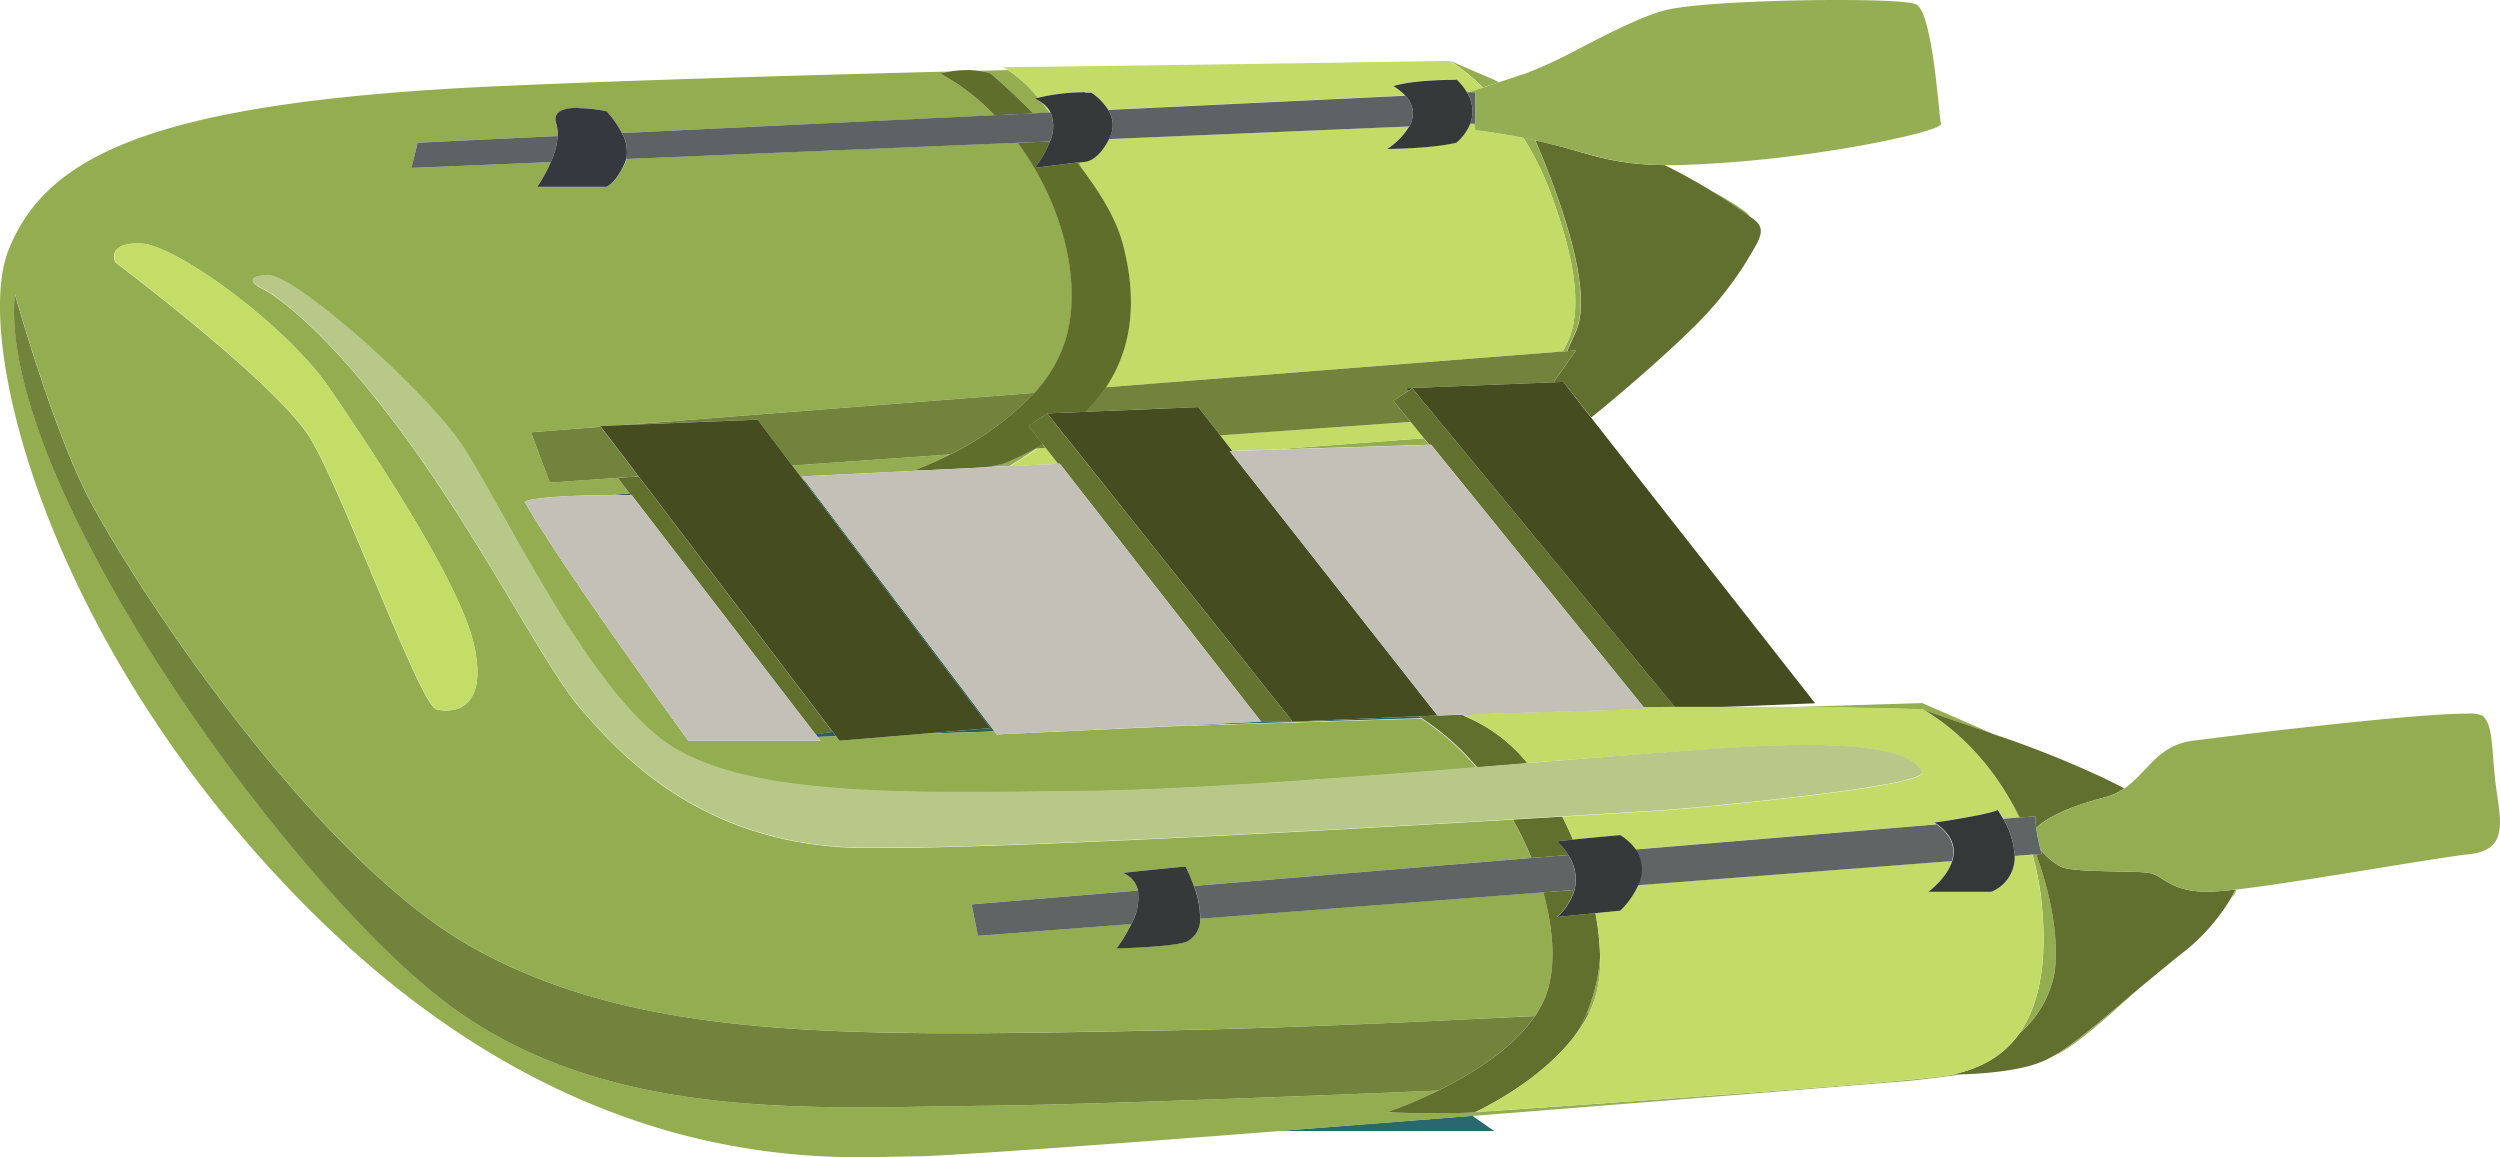 <svg id="Слой_1" data-name="Слой 1" xmlns="http://www.w3.org/2000/svg" viewBox="0 0 397.15 183.8"><defs><style>.cls-1{fill:#28686f;}.cls-2{fill:#285e64;}.cls-3{fill:#93ad50;}.cls-4{fill:#72843c;}.cls-5{fill:#62702e;}.cls-6{fill:#c3dc68;}.cls-7{fill:#62702f;}.cls-8{fill:#95ae54;}.cls-9{fill:#444c20;}.cls-10{fill:#62712f;}.cls-11{fill:#c3dd67;}.cls-12{fill:#606e2c;}.cls-13{fill:#94ad52;}.cls-14{fill:#647330;}.cls-15{fill:#b7c888;}.cls-16{fill:#5e6564;}.cls-17{fill:#353939;}.cls-18{fill:#5d6365;}.cls-19{fill:#35383e;}.cls-20{fill:#36393a;}.cls-21{fill:#353839;}.cls-22{fill:#c2c0b7;}</style></defs><title>10</title><path class="cls-1" d="M186.55,509.12c-10.31.82-20.85,1.64-30.9,2.42H190l-3.46-2.42" transform="translate(47.35 -331.87)"/><polyline class="cls-2" points="132.28 116.25 129.57 116.64 129.9 117.07 132.84 116.98 132.28 116.25"/><path class="cls-2" d="M178,445.67l-20,.83,0,0h-5l-13.73.65,39.18-1.2-.5-.32" transform="translate(47.35 -331.87)"/><path class="cls-2" d="M187.71,445.34l-1.92.05.14.08,1.78-.13" transform="translate(47.35 -331.87)"/><path class="cls-2" d="M52.67,410.24l-3.24.3H52.9l-.23-.3" transform="translate(47.35 -331.87)"/><path class="cls-2" d="M80.47,408.16h-.19L110,447.54l-10.55.88,11.19-.35L80.47,408.16" transform="translate(47.35 -331.87)"/><path class="cls-3" d="M291.42,489.8c-5.14,4.35-9.11,7.82-12.4,9.74,2.41-.92,7.34-5.08,12.4-9.74m-84.58-5.87a28.66,28.66,0,0,1-2.12,8.91l.35,0a17.3,17.3,0,0,0,.93-2.28,20.12,20.12,0,0,0,.84-6.61m101.08-10.76h-.13c-.18.39-.39.8-.62,1.23a2.26,2.26,0,0,0,.75-1.24m-31.81-5.56-.6,0a43.67,43.67,0,0,1,1.5,7.89c1,10.31-.8,16.59-3.55,20.49a16.74,16.74,0,0,0,5.55-9.49c.72-4.69-.24-11.75-2.9-18.93M258.64,444.9a39.64,39.64,0,0,1,14.68,16.86l.22,0c-3.42-6.72-8.38-13-14.9-16.84m-.63-1.36-20.77.64c12.16.09,20.77.36,20.77.36h0c3.25,1.21,7.22,2.52,11.48,4l-11.48-5M103.58,404.06l-25.07,1.76,1.77,2.35h.19l-.46-.62,19-.93-1-.07a55.09,55.09,0,0,0,5.57-2.48m13.91-1-.37,0a51.84,51.84,0,0,1-5.11,2.44c-1,.23-2,.42-3,.58l4-.2c1-.57,2.57-1.55,4.4-2.84m61.4-1.56-24,1.8,24.86-.77-.84-1m45.79-39.24q3,1.89,6,4a4,4,0,0,0-.63-.73,41.45,41.45,0,0,0-5.33-3.26m-100.57-4.63-.34,0,1,1.33c-.22-.46-.45-.92-.68-1.37m70.58-3.87a48,48,0,0,1,4.32,8.76c4.47,12.06,5.17,20.27,1.88,25.16l.73-.05c.39-.9.85-1.93,1.38-3.11,2.94-6.56-2.85-22-6.44-30.36l-1.87-.4m-171.12,91a6.15,6.15,0,0,1-1.56-.2c-2.6-.68-14.78-34.36-20-43s-31-28-31-28-1.47-3,3.55-3H-25c5.55.18,23.17,13,30,23s20.83,30.88,23,41c1.79,8.37-1.71,10.2-4.44,10.2m80-101.52c-16.68.42-33.93.91-49.47,1.45-7.9.28-15.35.57-22.07.87-55.37,2.48-72,11.09-78,26s7.17,65.6,50,107C23,496.9,41.39,506.25,57,511l1.92.57a110.46,110.46,0,0,0,30.64,4.13c3.6,0,6.47-.13,8.47-.13,2.42,0,11-.55,23-1.4,9.77-.7,21.8-1.61,34.64-2.6,10-.78,20.59-1.6,30.9-2.42,36.12-2.85,69.46-5.58,69.46-5.58s2.23-.23,5.37-.63c.93-.11,1.95-.25,3-.4-.79,0-1.3,0-1.37,0h0c-4.92,1.18-65.59,5.3-74.83,5.92l-.17.08q-3.75.19-7.5.2c-2.5,0-5-.07-7.5-.2a70.36,70.36,0,0,0,8.12-3.42c-30.15,1.28-60.08,2.31-72.12,2.42-6.3.06-13,.24-19.85.24-22,0-45.87-1.92-65.15-16.24-25.31-18.79-71.83-83.13-69-113,0,0,5.44,19.49,11,31s35.16,58.13,62,73C48.27,493.77,72.1,496,104.55,496c10.52,0,22-.24,34.46-.48,17-.33,37.62-1.22,57.48-2.26a16.8,16.8,0,0,0,1.52-2.74c1.8-4.21,1.62-10.37-.2-16.91l-54.51,4.19a3.88,3.88,0,0,1-2.29,3.72c-2.77.82-11,1-11,1a23.5,23.5,0,0,0,2.36-3.88L108,480.54l-1-5,26.42-2.19a3.87,3.87,0,0,0-2.43-2.81c9.37-1,10-1,10-1h0a25.46,25.46,0,0,1,1.31,3.07l53.62-4.44a54.16,54.16,0,0,0-2.95-6.1c-30.24,1.79-79.62,4.51-100.09,4.51-1.45,0-2.75,0-3.89,0-25.19-.63-37.89-15-44-22s-16.34-28.06-30-46-21-21-21-21-3.22-1.67,1-2h.11c4.47,0,25.1,18.37,30.89,27s19.45,37.76,32,47c9.59,7.06,27.67,8.17,47.89,8.17,6.23,0,12.66-.1,19.1-.17,15.43-.16,39.92-2,62.24-3.76a40.78,40.78,0,0,0-8.78-7.79l-39.18,1.2L111,448.54l-.35-.47-11.19.35L86,449.54l-.53-.69-2.94.09.47.6H62s-20.68-28.32-26-38c1.91-.77,9-1,13.43-1l3.24-.3-1.89-2.46L40,408.54l-3-8,10.84-.85.16-.15,3.64-.15L117,394.28a22.21,22.21,0,0,0,5.05-8.74c2.6-9.3-.75-21.58-7.68-31l-62.18,2.57c0,.14-.09.28-.14.42-1.42,3.43-3,4-3,4H38a24.06,24.06,0,0,0,2.17-3.92L18,358.54l1-4,22.24-1.06a5.68,5.68,0,0,0-.24-1.94c-.66-2,1.35-2.5,3.51-2.5a24.9,24.9,0,0,1,4.49.5A15.73,15.73,0,0,1,51.44,353l59.21-2.81a35,35,0,0,0-8.65-6.64c.54-.13,1.06-.24,1.55-.32m9.24-.23-4.67.12a8.5,8.5,0,0,1,1.89.43s3,2.52,6.79,6.34l2.58-.12c-.37-.52-.74-1-1.12-1.5a6,6,0,0,0-1.25-.72l.55-.14a21.33,21.33,0,0,0-4.77-4.41M183,341.54a30.61,30.61,0,0,1,5.23,4.24l2.55-.85-.78-.39-7-3" transform="translate(47.35 -331.87)"/><path class="cls-4" d="M205.07,492.82l-.35,0a25.49,25.49,0,0,1-1.63,3.21,21.84,21.84,0,0,0,2-3.23M-45,378.54c-2.83,29.87,43.69,94.21,69,113,19.28,14.32,43.16,16.24,65.15,16.24,6.86,0,13.55-.18,19.85-.24,12-.11,42-1.14,72.12-2.42,5.29-2.61,11.83-6.63,15.36-11.84-19.86,1-40.45,1.93-57.48,2.26-12.51.24-23.94.48-34.46.48C72.1,496,48.27,493.77,28,482.54c-26.84-14.87-56.44-61.49-62-73s-11-31-11-31" transform="translate(47.35 -331.87)"/><path class="cls-5" d="M54.09,407.55l-3.31.23,1.89,2.46.23.3H53l29.21,38,2.72-.39L54.09,407.55m-6.08-8h0l-.16.15.26,0-.1-.13" transform="translate(47.35 -331.87)"/><path class="cls-6" d="M118.72,403l-1.23.09c-1.83,1.29-3.41,2.27-4.4,2.84l7.65-.37-2-2.56m58-4.09L146.49,401l1.94,2.5,6.44-.21,24-1.8-2.14-2.62m10.09-47.35-.63,0a7.76,7.76,0,0,1-2.2,3c-3.83.95-11,1-11,1a11.36,11.36,0,0,0,3.5-3.57l-47.7,2c-1.76,3.59-3.81,3.59-3.81,3.59l-.89.11c.23.45.46.91.68,1.37,2.8,3.74,5.19,7.75,6.21,11.52,2,7.46,2.15,15.66-2.69,22.85l72.58-5.69c3.29-4.89,2.59-13.1-1.88-25.16a48,48,0,0,0-4.32-8.76q-3.83-.76-7.68-1.24l-.17-1m-68.58-3.29c.38.48.75,1,1.12,1.5h.15a4.19,4.19,0,0,0-1.27-1.49M183,341.54s-19.48.32-39.72.6c-11.27.16-22.78.32-31.28.4.26.13.52.29.78.45a21.33,21.33,0,0,1,4.77,4.41,32.11,32.11,0,0,1,7.43-.88l1,0a9.21,9.21,0,0,1,2.7,2.78l47.19-2.25a9,9,0,0,0-1.9-1.53c3.19-1,9.51-1,10-1h0a8.72,8.72,0,0,1,1.67,2.06H186v0l2.23-.76a30.61,30.61,0,0,0-5.23-4.24h0" transform="translate(47.35 -331.87)"/><path class="cls-7" d="M196.56,354.18c3.59,8.37,9.38,23.8,6.44,30.36-.53,1.18-1,2.21-1.38,3.11l1.38-.11-3.54,5.06,1.55-.06,4.43,5.65c2-1.6,10.23-8.38,16.57-14.65a56.28,56.28,0,0,0,8-10c2.11-3.59,3.55-5.31,1-7l-.37-.27q-2.91-2.1-6-4-3.27-2-6.67-3.74l-.93-.44c-6.46-.07-9.67-1-15.07-2.56-1.81-.5-3.62-1-5.45-1.36" transform="translate(47.35 -331.87)"/><path class="cls-8" d="M244.45,331.87c-10.2,0-23.45.57-27.44,1.67-3.73,1-8.82,3.65-13.41,6a73.11,73.11,0,0,1-8.59,4c-1.52.49-3,1-4.22,1.39l-2.55.85-2.23.76v0l1,0v5h-.17l.17,1q3.86.48,7.68,1.24l1.87.4c1.83.4,3.64.86,5.45,1.36,5.4,1.52,8.61,2.49,15.07,2.56h.7c.93,0,1.93,0,3-.06,2.32-.07,5-.24,8.21-.5,15.84-1.29,32.32-4.91,32-6-.19-.65-.6-6.85-1.48-12-.6-3.5-1.41-6.53-2.52-7s-6.22-.67-12.56-.67" transform="translate(47.35 -331.87)"/><path class="cls-4" d="M118.29,402.44l-1.17.66.37,0,1.23-.09-.43-.55m-70.18-2.77-.26,0L37,400.54l3,8,10.77-.76,3.31-.23-6-7.88M117,394.28l-65.31,5.11L73,398.54l5.5,7.28,25.07-1.76A47.12,47.12,0,0,0,117,394.28m86-6.74-1.38.11-.73.05-72.58,5.69a26.8,26.8,0,0,1-3.24,3.9l17.94-.75,3.48,4.49,30.26-2.13L174,395.54l2.35-1.56-.34-.44,23.45-.94,3.54-5.06" transform="translate(47.35 -331.87)"/><path class="cls-9" d="M201,392.54l-1.55.06-23.45.94.34.44.65-.44,41.73,50.67c2.32,0,4.61,0,6.85,0l15.43-.62-35.57-45.35L201,392.54" transform="translate(47.35 -331.87)"/><path class="cls-10" d="M177,393.54l-.65.44L174,395.54l2.75,3.36,2.14,2.62.84,1H180l33.8,41.74,4.93-.07L177,393.54" transform="translate(47.35 -331.87)"/><path class="cls-5" d="M202.74,473.25l-4.93.38c1.82,6.54,2,12.7.2,16.91a16.8,16.8,0,0,1-1.52,2.74c-3.53,5.21-10.07,9.23-15.36,11.84a70.36,70.36,0,0,1-8.12,3.42c2.49.13,5,.2,7.5.2s5-.07,7.5-.2l.17-.08-1.17.08s10.35-4.66,16.08-12.49a25.49,25.49,0,0,0,1.63-3.21,28.66,28.66,0,0,0,2.12-8.91,41.72,41.72,0,0,0-.74-7l-6.1.61a9.47,9.47,0,0,0,2.74-4.29m-1.91-11.65-7.84.47a54.16,54.16,0,0,1,2.95,6.1l5.85-.48a9.27,9.27,0,0,0-1.79-2.15s.66-.1,2.54-.29c-.52-1.24-1.09-2.46-1.71-3.65m-15-16.21-4.78.15-3,.13.5.32a40.78,40.78,0,0,1,8.78,7.79l8-.64a25.24,25.24,0,0,0-10.26-7.6l.92-.07-.14-.08" transform="translate(47.35 -331.87)"/><path class="cls-7" d="M276.83,466.88c.06.22.11.44.18.66l-.9.07c2.66,7.18,3.62,14.24,2.9,18.93a16.74,16.74,0,0,1-5.55,9.49c-3.17,4.49-7.61,5.82-10.45,6.51h0c.07,0,.58,0,1.37,0,2.72-.08,8.82-.44,12.62-2a17,17,0,0,0,2-1c3.29-1.92,7.26-5.39,12.4-9.74,2.29-1.94,4.8-4,7.59-6.26a31.46,31.46,0,0,0,8.16-9.13c.23-.43.44-.84.62-1.23a43.74,43.74,0,0,1-4.54.36H303c-5.81-.15-6.6-2.59-9-3s-12,0-14-1a11.24,11.24,0,0,1-3.18-2.66M258,444.54l.63.36c6.52,3.86,11.48,10.12,14.9,16.84l2.47-.2a2.41,2.41,0,0,1,0,1c0,.29.07.58.12.88,1.51-1.53,4.68-3.24,10.88-4.88a10.3,10.3,0,0,0,3.12-1.42c-1-.54-2.08-1.07-3.12-1.58a164.25,164.25,0,0,0-17.52-7c-4.26-1.49-8.23-2.8-11.48-4" transform="translate(47.35 -331.87)"/><polyline class="cls-9" points="120.36 66.67 99 67.52 95.36 67.67 95.46 67.8 101.45 75.67 132.28 116.25 132.84 116.98 133.36 117.67 146.82 116.55 157.36 115.67 127.63 76.3 125.86 73.95 120.36 66.67"/><path class="cls-6" d="M275.51,467.65l-2.79.22a5.92,5.92,0,0,1-3.72,5.67c-1.57,0-3.21,0-4.69,0-3,0-5.3,0-5.3,0s2.93-2.14,3.79-4.91l-49.93,3.84a13.19,13.19,0,0,1-2.86,4.07l-3.91.39a41.72,41.72,0,0,1,.74,7,20.12,20.12,0,0,1-.84,6.61,17.3,17.3,0,0,1-.93,2.28,21.84,21.84,0,0,1-2,3.23c-5.73,7.83-16.08,12.49-16.08,12.49l1.17-.08c9.24-.62,69.91-4.74,74.83-5.92h0c2.84-.69,7.28-2,10.45-6.51,2.75-3.9,4.55-10.18,3.55-20.49a43.67,43.67,0,0,0-1.5-7.89m-46.08-23.5h-3.85c-2.24,0-4.53,0-6.85,0l-4.93.07.21.26-26.3.8-1.78.13-.92.07a25.24,25.24,0,0,1,10.26,7.6C209.4,452,222,451,230,450.54c3.64-.2,6.82-.29,9.6-.29,13.74,0,17.57,2.23,18.4,4.29,1,2.48-40,6-40,6s-6.73.43-17.18,1.06c.62,1.19,1.19,2.41,1.71,3.65,1.55-.17,3.93-.4,7.47-.71a8.67,8.67,0,0,1,2.46,2.26l48-4-.41-.29c9.08-1.34,10-2,10-2a15.75,15.75,0,0,1,.88,1.42l2.43-.2a39.64,39.64,0,0,0-14.68-16.86l-.63-.36h0s-8.61-.27-20.77-.36c-2.47,0-5.09,0-7.81,0" transform="translate(47.35 -331.87)"/><path class="cls-11" d="M-25.44,370.53c-5,0-3.55,3-3.55,3s25.78,19.36,31,28,17.4,42.32,20,43a6.15,6.15,0,0,0,1.56.2c2.73,0,6.23-1.83,4.44-10.2-2.17-10.12-16.18-31-23-41s-24.45-22.82-30-23h-.45" transform="translate(47.35 -331.87)"/><path class="cls-12" d="M119.43,354.34l-5.1.21c6.93,9.41,10.28,21.69,7.68,31a22.21,22.21,0,0,1-5.05,8.74,47.12,47.12,0,0,1-13.38,9.78A55.09,55.09,0,0,1,98,406.54l1,.07,10.06-.49c1-.16,2-.35,3-.58a51.84,51.84,0,0,0,5.11-2.44l1.17-.66-2.28-2.9,3-2,6.06-.25a26.8,26.8,0,0,0,3.24-3.9C133.15,386.2,133,378,131,370.54c-1-3.77-3.41-7.78-6.21-11.52l-1-1.33-6.76.85a16.68,16.68,0,0,0,2.42-4.2M106.29,343a16.65,16.65,0,0,0-2.74.23c-.49.08-1,.19-1.55.32a35,35,0,0,1,8.65,6.64l6.15-.3c-3.77-3.82-6.79-6.34-6.79-6.34a8.5,8.5,0,0,0-1.89-.43,13.56,13.56,0,0,0-1.83-.12" transform="translate(47.35 -331.87)"/><path class="cls-13" d="M344.46,445.24c-7.76,0-30.8,2.72-40.35,3.91l-3.1.39c-5.64.73-7.16,5-10.88,7.58a10.3,10.3,0,0,1-3.12,1.42c-6.2,1.64-9.37,3.35-10.88,4.88a34.19,34.19,0,0,0,.7,3.46,11.24,11.24,0,0,0,3.18,2.66c2,1,11.6.59,14,1s3.19,2.85,9,3h.24a43.74,43.74,0,0,0,4.54-.36h.13c1.29-.15,2.75-.34,4.33-.56,11.1-1.56,27.89-4.54,32.76-5.07,6.71-.73,4.59-6.21,4-12s-.37-8.51-2-10a5.62,5.62,0,0,0-2.54-.3" transform="translate(47.35 -331.87)"/><polyline class="cls-9" points="190.36 64.67 172.42 65.42 166.36 65.67 205.33 114.63 225.31 113.79 228.36 113.67 195.36 71.67 195.78 71.66 193.84 69.16 190.36 64.67"/><polyline class="cls-14" points="166.36 65.67 163.36 67.67 165.64 70.56 166.08 71.12 168.09 73.68 168.36 73.67 200.36 114.67 204.36 114.67 205.36 114.67 205.33 114.63 166.36 65.67"/><path class="cls-15" d="M-4.88,375.53H-5c-4.22.33-1,2-1,2s7.33,3.06,21,21,23.88,39,30,46,18.81,21.37,44,22c1.14,0,2.44,0,3.89,0,20.47,0,69.85-2.72,100.09-4.51l7.84-.47c10.45-.63,17.18-1.06,17.18-1.06s41-3.52,40-6c-.83-2.06-4.66-4.29-18.4-4.29-2.78,0-6,.09-9.6.29-8,.44-20.61,1.47-34.74,2.6l-8,.64c-22.32,1.78-46.81,3.6-62.24,3.76-6.44.07-12.87.17-19.1.17-20.22,0-38.3-1.11-47.89-8.17-12.55-9.24-26.16-38.28-32-47s-26.42-27-30.89-27" transform="translate(47.35 -331.87)"/><path class="cls-16" d="M133.43,473.35,107,475.54l1,5,24.37-1.88a8.77,8.77,0,0,0,1.06-5.31m68.36-5.66-5.85.48-53.62,4.44a14.3,14.3,0,0,1,1,5.21l54.51-4.19,4.93-.38a7,7,0,0,0-1-5.56m58.63-4.86-48,4a5.7,5.7,0,0,1,.4,5.67l49.93-3.84c.56-1.81.24-3.88-2.38-5.8M276,461.54l-2.47.2-.22,0-2.43.2a13.09,13.09,0,0,1,1.83,5.91l2.79-.22.6,0,.9-.07c-.07-.22-.12-.44-.18-.66a34.19,34.19,0,0,1-.7-3.46c-.05-.3-.09-.59-.12-.88a2.41,2.41,0,0,0,0-1" transform="translate(47.35 -331.87)"/><path class="cls-17" d="M141,469.54s-.64,0-10,1a3.87,3.87,0,0,1,2.43,2.81,8.77,8.77,0,0,1-1.06,5.31,23.5,23.5,0,0,1-2.36,3.88s8.23-.18,11-1a3.88,3.88,0,0,0,2.29-3.72,14.3,14.3,0,0,0-1-5.21,25.46,25.46,0,0,0-1.31-3.07h0" transform="translate(47.35 -331.87)"/><path class="cls-18" d="M41.25,353.48,19,354.54l-1,4,22.17-.92a12.12,12.12,0,0,0,1.07-4.14m78.28-3.73h-.15l-2.58.12-6.15.3L51.44,353a6,6,0,0,1,.71,4.13l62.18-2.57,5.1-.21a5.78,5.78,0,0,0,.1-4.59m56.37-2.68-47.19,2.25a4.45,4.45,0,0,1,.3,4.22c-.07.14-.13.28-.2.41l47.7-2a3.94,3.94,0,0,0-.61-4.9m11.11-.53-1,0h-.33a5.59,5.59,0,0,1,.53,5l.63,0H187v-5" transform="translate(47.35 -331.87)"/><path class="cls-19" d="M44.52,349c-2.16,0-4.17.5-3.51,2.5a5.68,5.68,0,0,1,.24,1.94,12.12,12.12,0,0,1-1.07,4.14A24.06,24.06,0,0,1,38,361.54H49s1.58-.57,3-4c.05-.14.1-.28.14-.42a6,6,0,0,0-.71-4.13A15.73,15.73,0,0,0,49,349.54a24.9,24.9,0,0,0-4.49-.5" transform="translate(47.35 -331.87)"/><path class="cls-20" d="M125,346.52a32.11,32.11,0,0,0-7.43.88l-.55.14a6,6,0,0,1,1.25.72,4.19,4.19,0,0,1,1.27,1.49,5.78,5.78,0,0,1-.1,4.59,16.68,16.68,0,0,1-2.42,4.2l6.76-.85.34,0,.89-.11s2,0,3.81-3.59c.07-.13.13-.27.2-.41a4.45,4.45,0,0,0-.3-4.22,9.21,9.21,0,0,0-2.7-2.78l-1,0" transform="translate(47.35 -331.87)"/><path class="cls-20" d="M184,344.54c-.47,0-6.79,0-10,1a9,9,0,0,1,1.9,1.53,3.94,3.94,0,0,1,.61,4.9,11.36,11.36,0,0,1-3.5,3.57s7.17-.05,11-1a7.76,7.76,0,0,0,2.2-3,5.59,5.59,0,0,0-.53-5,8.72,8.72,0,0,0-1.67-2.06h0" transform="translate(47.35 -331.87)"/><path class="cls-17" d="M210,464.54c-3.54.31-5.92.54-7.47.71-1.88.19-2.54.29-2.54.29a9.27,9.27,0,0,1,1.79,2.15,7,7,0,0,1,1,5.56,9.47,9.47,0,0,1-2.74,4.29l6.1-.61,3.91-.39a13.19,13.19,0,0,0,2.86-4.07,5.7,5.7,0,0,0-.4-5.67,8.67,8.67,0,0,0-2.46-2.26" transform="translate(47.35 -331.87)"/><path class="cls-21" d="M270,460.54s-.92.66-10,2l.41.29c2.62,1.92,2.94,4,2.38,5.8-.86,2.77-3.79,4.91-3.79,4.91s2.33,0,5.3,0c1.48,0,3.12,0,4.69,0a5.92,5.92,0,0,0,3.72-5.67,13.09,13.09,0,0,0-1.83-5.91,15.75,15.75,0,0,0-.88-1.42" transform="translate(47.35 -331.87)"/><path class="cls-22" d="M51.54,410.53H49.43c-4.4,0-11.52.23-13.43,1,5.32,9.68,26,38,26,38H83l-.47-.6-.33-.43L53,410.54H51.54m69.47-5h-.27l-7.65.37-4,.2L99,406.61l-19,.93.46.62,30.18,39.91.35.47,28.28-1.35,13.73-.65-32-41m59-3h-.27l-24.86.77-6.44.21H148l33,42,4.78-.15,1.92-.05,26.3-.8-.21-.26L180,402.54" transform="translate(47.35 -331.87)"/></svg>